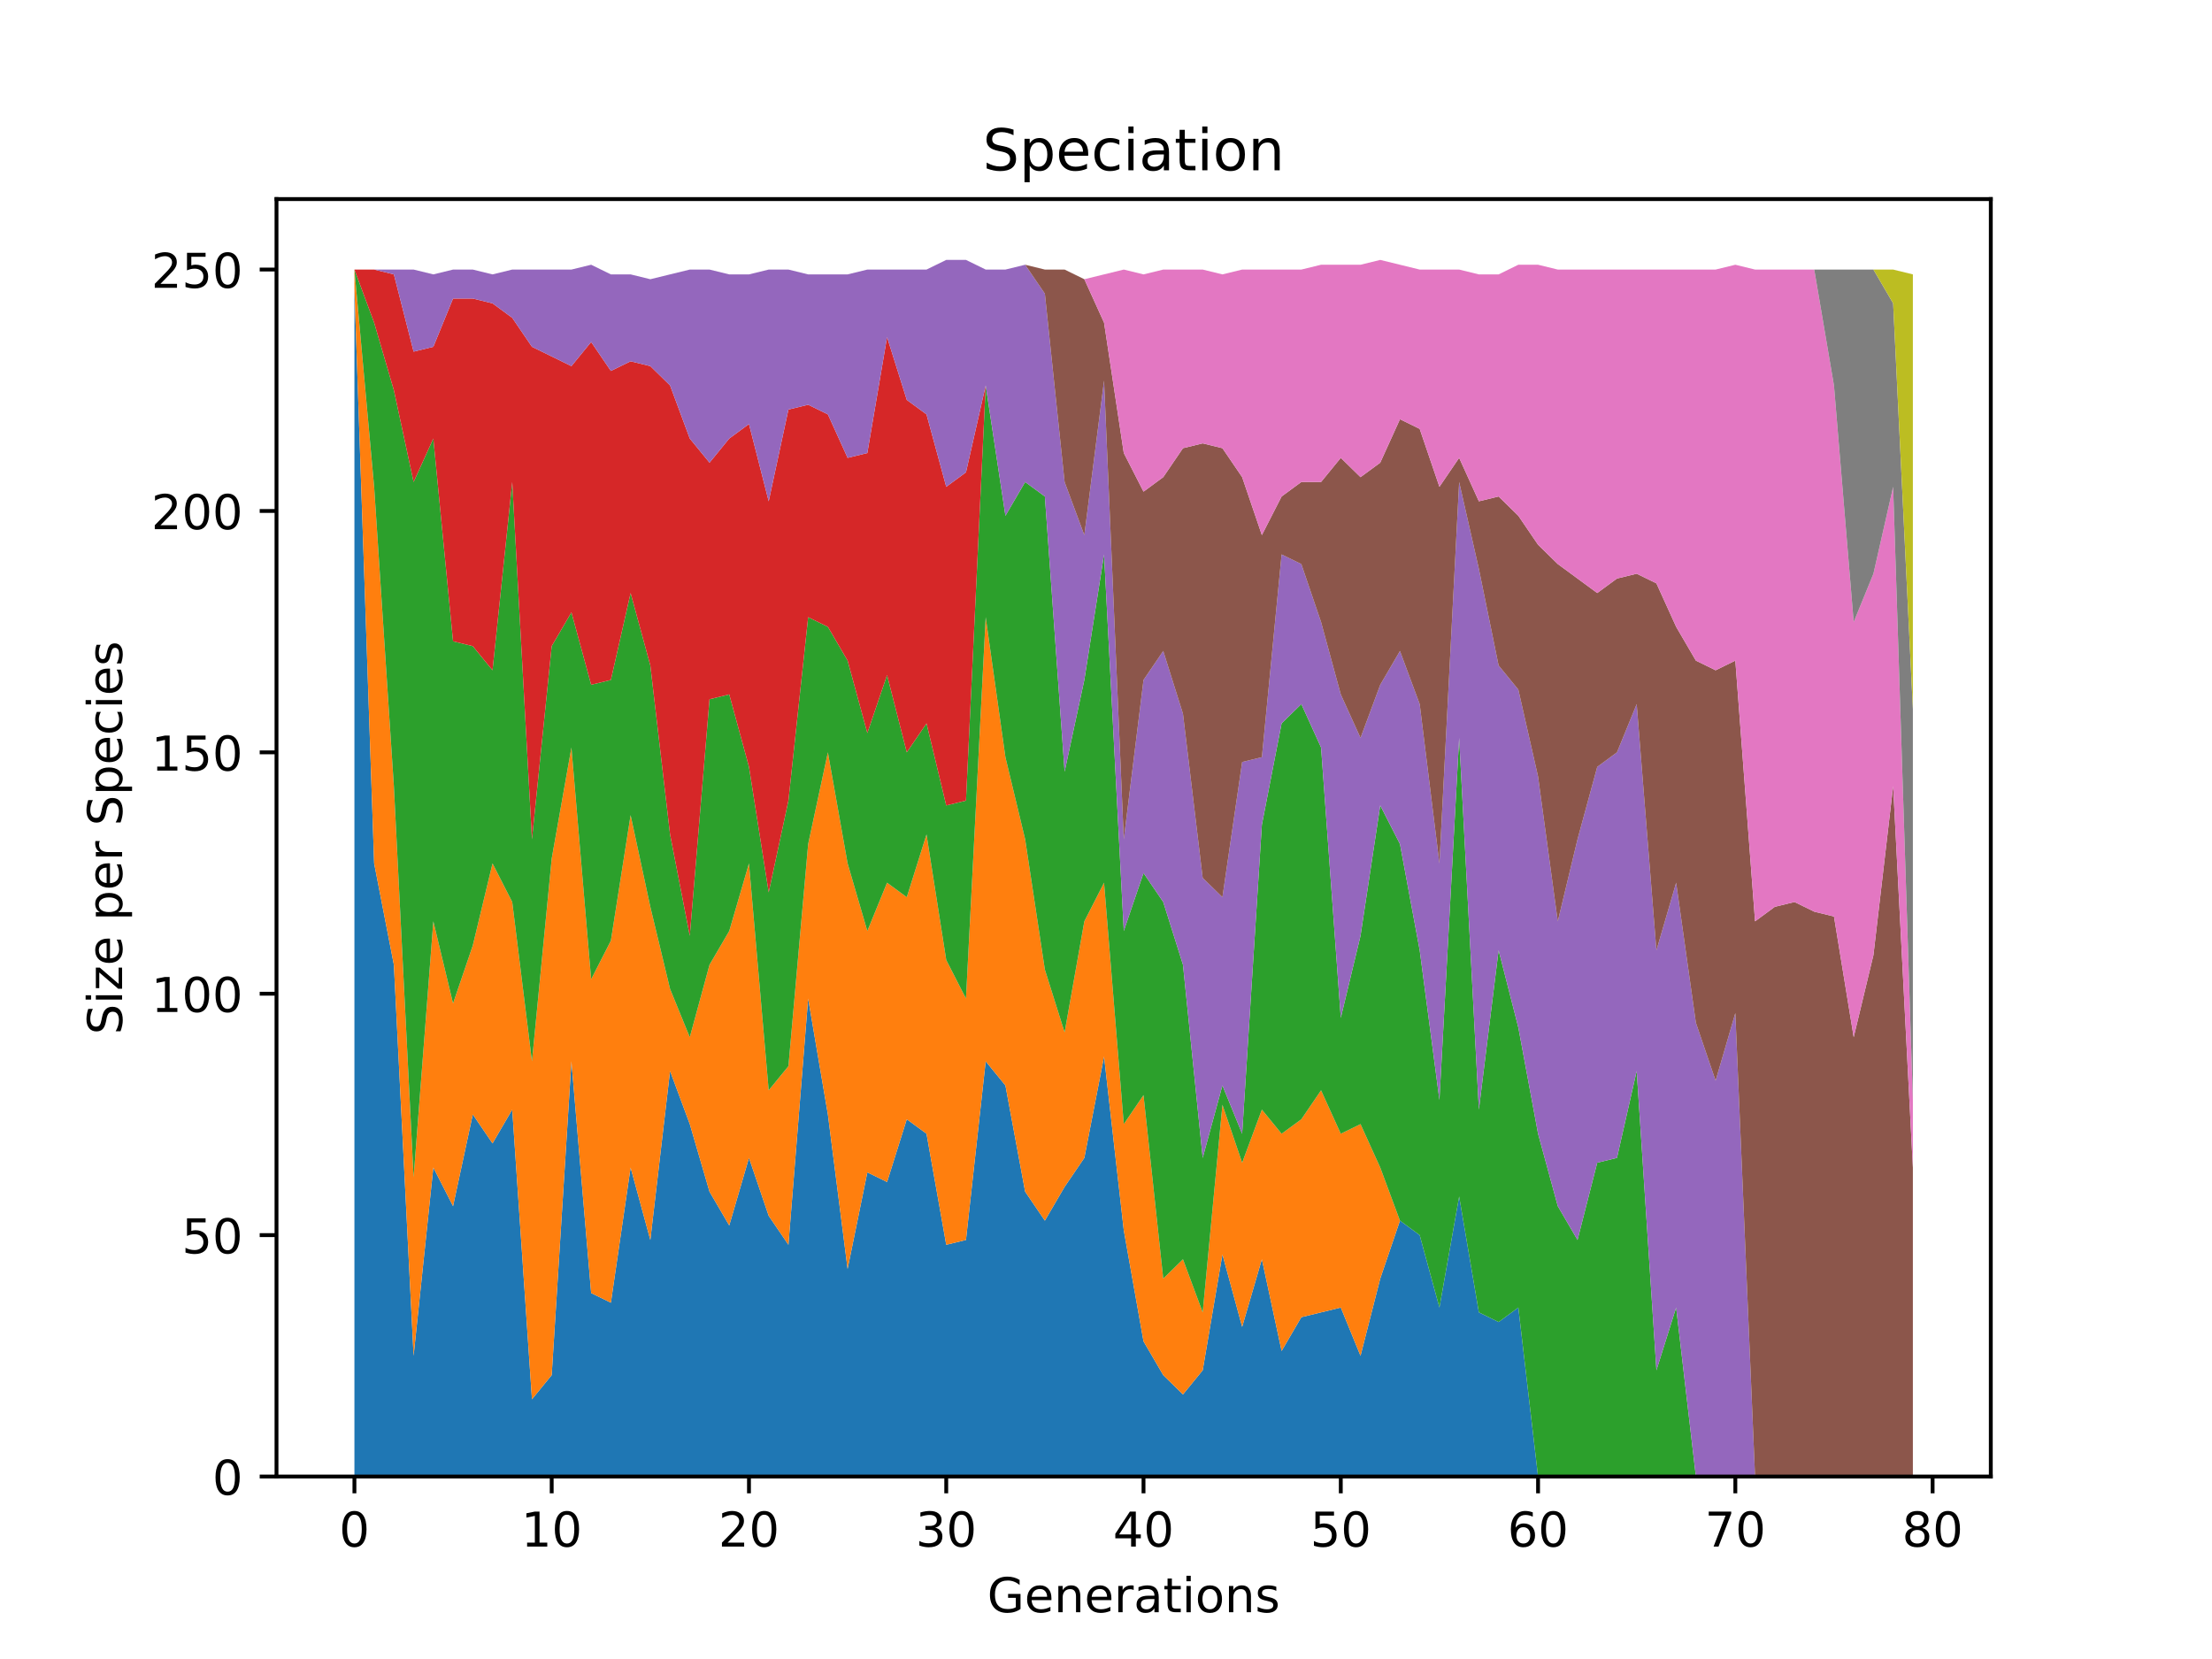 <?xml version="1.0" encoding="utf-8" standalone="no"?>
<!DOCTYPE svg PUBLIC "-//W3C//DTD SVG 1.1//EN"
  "http://www.w3.org/Graphics/SVG/1.1/DTD/svg11.dtd">
<!-- Created with matplotlib (https://matplotlib.org/) -->
<svg height="345.6pt" version="1.1" viewBox="0 0 460.8 345.6" width="460.8pt" xmlns="http://www.w3.org/2000/svg" xmlns:xlink="http://www.w3.org/1999/xlink">
 <defs>
  <style type="text/css">
*{stroke-linecap:butt;stroke-linejoin:round;}
  </style>
 </defs>
 <g id="figure_1">
  <g id="patch_1">
   <path d="M 0 345.6 
L 460.8 345.6 
L 460.8 0 
L 0 0 
z
" style="fill:#ffffff;"/>
  </g>
  <g id="axes_1">
   <g id="patch_2">
    <path d="M 57.6 307.584 
L 414.72 307.584 
L 414.72 41.472 
L 57.6 41.472 
z
" style="fill:#ffffff;"/>
   </g>
   <g id="PolyCollection_1">
    <path clip-path="url(#pa0c28dfd65)" d="M 73.833 60.178 
L 73.833 307.584 
L 77.942 307.584 
L 82.052 307.584 
L 86.161 307.584 
L 90.271 307.584 
L 94.38 307.584 
L 98.49 307.584 
L 102.6 307.584 
L 106.709 307.584 
L 110.819 307.584 
L 114.928 307.584 
L 119.038 307.584 
L 123.147 307.584 
L 127.257 307.584 
L 131.366 307.584 
L 135.476 307.584 
L 139.586 307.584 
L 143.695 307.584 
L 147.805 307.584 
L 151.914 307.584 
L 156.024 307.584 
L 160.133 307.584 
L 164.243 307.584 
L 168.352 307.584 
L 172.462 307.584 
L 176.572 307.584 
L 180.681 307.584 
L 184.791 307.584 
L 188.9 307.584 
L 193.01 307.584 
L 197.119 307.584 
L 201.229 307.584 
L 205.338 307.584 
L 209.448 307.584 
L 213.557 307.584 
L 217.667 307.584 
L 221.777 307.584 
L 225.886 307.584 
L 229.996 307.584 
L 234.105 307.584 
L 238.215 307.584 
L 242.324 307.584 
L 246.434 307.584 
L 250.543 307.584 
L 254.653 307.584 
L 258.763 307.584 
L 262.872 307.584 
L 266.982 307.584 
L 271.091 307.584 
L 275.201 307.584 
L 279.31 307.584 
L 283.42 307.584 
L 287.529 307.584 
L 291.639 307.584 
L 295.748 307.584 
L 299.858 307.584 
L 303.968 307.584 
L 308.077 307.584 
L 312.187 307.584 
L 316.296 307.584 
L 320.406 307.584 
L 324.515 307.584 
L 328.625 307.584 
L 332.734 307.584 
L 336.844 307.584 
L 340.954 307.584 
L 345.063 307.584 
L 349.173 307.584 
L 353.282 307.584 
L 357.392 307.584 
L 361.501 307.584 
L 365.611 307.584 
L 369.72 307.584 
L 373.83 307.584 
L 377.94 307.584 
L 382.049 307.584 
L 386.159 307.584 
L 390.268 307.584 
L 394.378 307.584 
L 398.487 307.584 
L 398.487 307.584 
L 398.487 307.584 
L 394.378 307.584 
L 390.268 307.584 
L 386.159 307.584 
L 382.049 307.584 
L 377.94 307.584 
L 373.83 307.584 
L 369.72 307.584 
L 365.611 307.584 
L 361.501 307.584 
L 357.392 307.584 
L 353.282 307.584 
L 349.173 307.584 
L 345.063 307.584 
L 340.954 307.584 
L 336.844 307.584 
L 332.734 307.584 
L 328.625 307.584 
L 324.515 307.584 
L 320.406 307.584 
L 316.296 272.384 
L 312.187 275.401 
L 308.077 273.39 
L 303.968 249.253 
L 299.858 272.384 
L 295.748 257.298 
L 291.639 254.281 
L 287.529 266.35 
L 283.42 282.441 
L 279.31 272.384 
L 275.201 273.39 
L 271.091 274.395 
L 266.982 281.435 
L 262.872 262.327 
L 258.763 276.407 
L 254.653 261.321 
L 250.543 285.458 
L 246.434 290.487 
L 242.324 286.464 
L 238.215 279.424 
L 234.105 256.293 
L 229.996 220.087 
L 225.886 241.207 
L 221.777 247.241 
L 217.667 254.281 
L 213.557 248.247 
L 209.448 226.121 
L 205.338 221.093 
L 201.229 258.304 
L 197.119 259.31 
L 193.01 236.178 
L 188.9 233.161 
L 184.791 246.235 
L 180.681 244.224 
L 176.572 264.338 
L 172.462 232.155 
L 168.352 208.018 
L 164.243 259.31 
L 160.133 253.275 
L 156.024 241.207 
L 151.914 255.287 
L 147.805 248.247 
L 143.695 234.167 
L 139.586 223.104 
L 135.476 258.304 
L 131.366 243.218 
L 127.257 271.378 
L 123.147 269.367 
L 119.038 221.093 
L 114.928 286.464 
L 110.819 291.493 
L 106.709 231.15 
L 102.6 238.19 
L 98.49 232.155 
L 94.38 251.264 
L 90.271 243.218 
L 86.161 282.441 
L 82.052 200.978 
L 77.942 179.858 
L 73.833 60.178 
z
" style="fill:#1f77b4;"/>
   </g>
   <g id="PolyCollection_2">
    <path clip-path="url(#pa0c28dfd65)" d="M 73.833 56.155 
L 73.833 60.178 
L 77.942 179.858 
L 82.052 200.978 
L 86.161 282.441 
L 90.271 243.218 
L 94.38 251.264 
L 98.49 232.155 
L 102.6 238.19 
L 106.709 231.15 
L 110.819 291.493 
L 114.928 286.464 
L 119.038 221.093 
L 123.147 269.367 
L 127.257 271.378 
L 131.366 243.218 
L 135.476 258.304 
L 139.586 223.104 
L 143.695 234.167 
L 147.805 248.247 
L 151.914 255.287 
L 156.024 241.207 
L 160.133 253.275 
L 164.243 259.31 
L 168.352 208.018 
L 172.462 232.155 
L 176.572 264.338 
L 180.681 244.224 
L 184.791 246.235 
L 188.9 233.161 
L 193.01 236.178 
L 197.119 259.31 
L 201.229 258.304 
L 205.338 221.093 
L 209.448 226.121 
L 213.557 248.247 
L 217.667 254.281 
L 221.777 247.241 
L 225.886 241.207 
L 229.996 220.087 
L 234.105 256.293 
L 238.215 279.424 
L 242.324 286.464 
L 246.434 290.487 
L 250.543 285.458 
L 254.653 261.321 
L 258.763 276.407 
L 262.872 262.327 
L 266.982 281.435 
L 271.091 274.395 
L 275.201 273.39 
L 279.31 272.384 
L 283.42 282.441 
L 287.529 266.35 
L 291.639 254.281 
L 295.748 257.298 
L 299.858 272.384 
L 303.968 249.253 
L 308.077 273.39 
L 312.187 275.401 
L 316.296 272.384 
L 320.406 307.584 
L 324.515 307.584 
L 328.625 307.584 
L 332.734 307.584 
L 336.844 307.584 
L 340.954 307.584 
L 345.063 307.584 
L 349.173 307.584 
L 353.282 307.584 
L 357.392 307.584 
L 361.501 307.584 
L 365.611 307.584 
L 369.72 307.584 
L 373.83 307.584 
L 377.94 307.584 
L 382.049 307.584 
L 386.159 307.584 
L 390.268 307.584 
L 394.378 307.584 
L 398.487 307.584 
L 398.487 307.584 
L 398.487 307.584 
L 394.378 307.584 
L 390.268 307.584 
L 386.159 307.584 
L 382.049 307.584 
L 377.94 307.584 
L 373.83 307.584 
L 369.72 307.584 
L 365.611 307.584 
L 361.501 307.584 
L 357.392 307.584 
L 353.282 307.584 
L 349.173 307.584 
L 345.063 307.584 
L 340.954 307.584 
L 336.844 307.584 
L 332.734 307.584 
L 328.625 307.584 
L 324.515 307.584 
L 320.406 307.584 
L 316.296 272.384 
L 312.187 275.401 
L 308.077 273.39 
L 303.968 249.253 
L 299.858 272.384 
L 295.748 257.298 
L 291.639 254.281 
L 287.529 243.218 
L 283.42 234.167 
L 279.31 236.178 
L 275.201 227.127 
L 271.091 233.161 
L 266.982 236.178 
L 262.872 231.15 
L 258.763 242.213 
L 254.653 230.144 
L 250.543 273.39 
L 246.434 262.327 
L 242.324 266.35 
L 238.215 228.133 
L 234.105 234.167 
L 229.996 183.881 
L 225.886 191.927 
L 221.777 215.058 
L 217.667 201.984 
L 213.557 174.83 
L 209.448 157.733 
L 205.338 128.567 
L 201.229 208.018 
L 197.119 199.973 
L 193.01 173.824 
L 188.9 186.898 
L 184.791 183.881 
L 180.681 193.938 
L 176.572 179.858 
L 172.462 156.727 
L 168.352 175.835 
L 164.243 222.098 
L 160.133 227.127 
L 156.024 179.858 
L 151.914 193.938 
L 147.805 200.978 
L 143.695 216.064 
L 139.586 206.007 
L 135.476 188.91 
L 131.366 169.801 
L 127.257 195.95 
L 123.147 203.995 
L 119.038 155.721 
L 114.928 178.853 
L 110.819 221.093 
L 106.709 187.904 
L 102.6 179.858 
L 98.49 196.955 
L 94.38 209.024 
L 90.271 191.927 
L 86.161 245.23 
L 82.052 163.767 
L 77.942 101.413 
L 73.833 56.155 
z
" style="fill:#ff7f0e;"/>
   </g>
   <g id="PolyCollection_3">
    <path clip-path="url(#pa0c28dfd65)" d="M 73.833 56.155 
L 73.833 56.155 
L 77.942 101.413 
L 82.052 163.767 
L 86.161 245.23 
L 90.271 191.927 
L 94.38 209.024 
L 98.49 196.955 
L 102.6 179.858 
L 106.709 187.904 
L 110.819 221.093 
L 114.928 178.853 
L 119.038 155.721 
L 123.147 203.995 
L 127.257 195.95 
L 131.366 169.801 
L 135.476 188.91 
L 139.586 206.007 
L 143.695 216.064 
L 147.805 200.978 
L 151.914 193.938 
L 156.024 179.858 
L 160.133 227.127 
L 164.243 222.098 
L 168.352 175.835 
L 172.462 156.727 
L 176.572 179.858 
L 180.681 193.938 
L 184.791 183.881 
L 188.9 186.898 
L 193.01 173.824 
L 197.119 199.973 
L 201.229 208.018 
L 205.338 128.567 
L 209.448 157.733 
L 213.557 174.83 
L 217.667 201.984 
L 221.777 215.058 
L 225.886 191.927 
L 229.996 183.881 
L 234.105 234.167 
L 238.215 228.133 
L 242.324 266.35 
L 246.434 262.327 
L 250.543 273.39 
L 254.653 230.144 
L 258.763 242.213 
L 262.872 231.15 
L 266.982 236.178 
L 271.091 233.161 
L 275.201 227.127 
L 279.31 236.178 
L 283.42 234.167 
L 287.529 243.218 
L 291.639 254.281 
L 295.748 257.298 
L 299.858 272.384 
L 303.968 249.253 
L 308.077 273.39 
L 312.187 275.401 
L 316.296 272.384 
L 320.406 307.584 
L 324.515 307.584 
L 328.625 307.584 
L 332.734 307.584 
L 336.844 307.584 
L 340.954 307.584 
L 345.063 307.584 
L 349.173 307.584 
L 353.282 307.584 
L 357.392 307.584 
L 361.501 307.584 
L 365.611 307.584 
L 369.72 307.584 
L 373.83 307.584 
L 377.94 307.584 
L 382.049 307.584 
L 386.159 307.584 
L 390.268 307.584 
L 394.378 307.584 
L 398.487 307.584 
L 398.487 307.584 
L 398.487 307.584 
L 394.378 307.584 
L 390.268 307.584 
L 386.159 307.584 
L 382.049 307.584 
L 377.94 307.584 
L 373.83 307.584 
L 369.72 307.584 
L 365.611 307.584 
L 361.501 307.584 
L 357.392 307.584 
L 353.282 307.584 
L 349.173 272.384 
L 345.063 285.458 
L 340.954 223.104 
L 336.844 241.207 
L 332.734 242.213 
L 328.625 258.304 
L 324.515 251.264 
L 320.406 236.178 
L 316.296 214.053 
L 312.187 197.961 
L 308.077 231.15 
L 303.968 153.71 
L 299.858 229.138 
L 295.748 197.961 
L 291.639 175.835 
L 287.529 167.79 
L 283.42 194.944 
L 279.31 212.041 
L 275.201 155.721 
L 271.091 146.67 
L 266.982 150.693 
L 262.872 171.813 
L 258.763 236.178 
L 254.653 226.121 
L 250.543 241.207 
L 246.434 200.978 
L 242.324 187.904 
L 238.215 181.87 
L 234.105 193.938 
L 229.996 115.493 
L 225.886 141.641 
L 221.777 160.75 
L 217.667 103.424 
L 213.557 100.407 
L 209.448 107.447 
L 205.338 80.293 
L 201.229 166.784 
L 197.119 167.79 
L 193.01 150.693 
L 188.9 156.727 
L 184.791 140.635 
L 180.681 152.704 
L 176.572 137.618 
L 172.462 130.578 
L 168.352 128.567 
L 164.243 166.784 
L 160.133 185.893 
L 156.024 159.744 
L 151.914 144.658 
L 147.805 145.664 
L 143.695 194.944 
L 139.586 173.824 
L 135.476 138.624 
L 131.366 123.538 
L 127.257 141.641 
L 123.147 142.647 
L 119.038 127.561 
L 114.928 134.601 
L 110.819 174.83 
L 106.709 100.407 
L 102.6 139.63 
L 98.49 134.601 
L 94.38 133.595 
L 90.271 91.355 
L 86.161 100.407 
L 82.052 81.298 
L 77.942 67.218 
L 73.833 56.155 
z
" style="fill:#2ca02c;"/>
   </g>
   <g id="PolyCollection_4">
    <path clip-path="url(#pa0c28dfd65)" d="M 73.833 56.155 
L 73.833 56.155 
L 77.942 67.218 
L 82.052 81.298 
L 86.161 100.407 
L 90.271 91.355 
L 94.38 133.595 
L 98.49 134.601 
L 102.6 139.63 
L 106.709 100.407 
L 110.819 174.83 
L 114.928 134.601 
L 119.038 127.561 
L 123.147 142.647 
L 127.257 141.641 
L 131.366 123.538 
L 135.476 138.624 
L 139.586 173.824 
L 143.695 194.944 
L 147.805 145.664 
L 151.914 144.658 
L 156.024 159.744 
L 160.133 185.893 
L 164.243 166.784 
L 168.352 128.567 
L 172.462 130.578 
L 176.572 137.618 
L 180.681 152.704 
L 184.791 140.635 
L 188.9 156.727 
L 193.01 150.693 
L 197.119 167.79 
L 201.229 166.784 
L 205.338 80.293 
L 209.448 107.447 
L 213.557 100.407 
L 217.667 103.424 
L 221.777 160.75 
L 225.886 141.641 
L 229.996 115.493 
L 234.105 193.938 
L 238.215 181.87 
L 242.324 187.904 
L 246.434 200.978 
L 250.543 241.207 
L 254.653 226.121 
L 258.763 236.178 
L 262.872 171.813 
L 266.982 150.693 
L 271.091 146.67 
L 275.201 155.721 
L 279.31 212.041 
L 283.42 194.944 
L 287.529 167.79 
L 291.639 175.835 
L 295.748 197.961 
L 299.858 229.138 
L 303.968 153.71 
L 308.077 231.15 
L 312.187 197.961 
L 316.296 214.053 
L 320.406 236.178 
L 324.515 251.264 
L 328.625 258.304 
L 332.734 242.213 
L 336.844 241.207 
L 340.954 223.104 
L 345.063 285.458 
L 349.173 272.384 
L 353.282 307.584 
L 357.392 307.584 
L 361.501 307.584 
L 365.611 307.584 
L 369.72 307.584 
L 373.83 307.584 
L 377.94 307.584 
L 382.049 307.584 
L 386.159 307.584 
L 390.268 307.584 
L 394.378 307.584 
L 398.487 307.584 
L 398.487 307.584 
L 398.487 307.584 
L 394.378 307.584 
L 390.268 307.584 
L 386.159 307.584 
L 382.049 307.584 
L 377.94 307.584 
L 373.83 307.584 
L 369.72 307.584 
L 365.611 307.584 
L 361.501 307.584 
L 357.392 307.584 
L 353.282 307.584 
L 349.173 272.384 
L 345.063 285.458 
L 340.954 223.104 
L 336.844 241.207 
L 332.734 242.213 
L 328.625 258.304 
L 324.515 251.264 
L 320.406 236.178 
L 316.296 214.053 
L 312.187 197.961 
L 308.077 231.15 
L 303.968 153.71 
L 299.858 229.138 
L 295.748 197.961 
L 291.639 175.835 
L 287.529 167.79 
L 283.42 194.944 
L 279.31 212.041 
L 275.201 155.721 
L 271.091 146.67 
L 266.982 150.693 
L 262.872 171.813 
L 258.763 236.178 
L 254.653 226.121 
L 250.543 241.207 
L 246.434 200.978 
L 242.324 187.904 
L 238.215 181.87 
L 234.105 193.938 
L 229.996 115.493 
L 225.886 141.641 
L 221.777 160.75 
L 217.667 103.424 
L 213.557 100.407 
L 209.448 107.447 
L 205.338 80.293 
L 201.229 98.395 
L 197.119 101.413 
L 193.01 86.327 
L 188.9 83.31 
L 184.791 70.235 
L 180.681 94.373 
L 176.572 95.378 
L 172.462 86.327 
L 168.352 84.315 
L 164.243 85.321 
L 160.133 104.43 
L 156.024 88.338 
L 151.914 91.355 
L 147.805 96.384 
L 143.695 91.355 
L 139.586 80.293 
L 135.476 76.27 
L 131.366 75.264 
L 127.257 77.275 
L 123.147 71.241 
L 119.038 76.27 
L 114.928 74.258 
L 110.819 72.247 
L 106.709 66.213 
L 102.6 63.195 
L 98.49 62.19 
L 94.38 62.19 
L 90.271 72.247 
L 86.161 73.253 
L 82.052 57.161 
L 77.942 56.155 
L 73.833 56.155 
z
" style="fill:#d62728;"/>
   </g>
   <g id="PolyCollection_5">
    <path clip-path="url(#pa0c28dfd65)" d="M 73.833 56.155 
L 73.833 56.155 
L 77.942 56.155 
L 82.052 57.161 
L 86.161 73.253 
L 90.271 72.247 
L 94.38 62.19 
L 98.49 62.19 
L 102.6 63.195 
L 106.709 66.213 
L 110.819 72.247 
L 114.928 74.258 
L 119.038 76.27 
L 123.147 71.241 
L 127.257 77.275 
L 131.366 75.264 
L 135.476 76.27 
L 139.586 80.293 
L 143.695 91.355 
L 147.805 96.384 
L 151.914 91.355 
L 156.024 88.338 
L 160.133 104.43 
L 164.243 85.321 
L 168.352 84.315 
L 172.462 86.327 
L 176.572 95.378 
L 180.681 94.373 
L 184.791 70.235 
L 188.9 83.31 
L 193.01 86.327 
L 197.119 101.413 
L 201.229 98.395 
L 205.338 80.293 
L 209.448 107.447 
L 213.557 100.407 
L 217.667 103.424 
L 221.777 160.75 
L 225.886 141.641 
L 229.996 115.493 
L 234.105 193.938 
L 238.215 181.87 
L 242.324 187.904 
L 246.434 200.978 
L 250.543 241.207 
L 254.653 226.121 
L 258.763 236.178 
L 262.872 171.813 
L 266.982 150.693 
L 271.091 146.67 
L 275.201 155.721 
L 279.31 212.041 
L 283.42 194.944 
L 287.529 167.79 
L 291.639 175.835 
L 295.748 197.961 
L 299.858 229.138 
L 303.968 153.71 
L 308.077 231.15 
L 312.187 197.961 
L 316.296 214.053 
L 320.406 236.178 
L 324.515 251.264 
L 328.625 258.304 
L 332.734 242.213 
L 336.844 241.207 
L 340.954 223.104 
L 345.063 285.458 
L 349.173 272.384 
L 353.282 307.584 
L 357.392 307.584 
L 361.501 307.584 
L 365.611 307.584 
L 369.72 307.584 
L 373.83 307.584 
L 377.94 307.584 
L 382.049 307.584 
L 386.159 307.584 
L 390.268 307.584 
L 394.378 307.584 
L 398.487 307.584 
L 398.487 307.584 
L 398.487 307.584 
L 394.378 307.584 
L 390.268 307.584 
L 386.159 307.584 
L 382.049 307.584 
L 377.94 307.584 
L 373.83 307.584 
L 369.72 307.584 
L 365.611 307.584 
L 361.501 211.035 
L 357.392 225.115 
L 353.282 213.047 
L 349.173 183.881 
L 345.063 197.961 
L 340.954 146.67 
L 336.844 156.727 
L 332.734 159.744 
L 328.625 174.83 
L 324.515 191.927 
L 320.406 161.755 
L 316.296 143.653 
L 312.187 138.624 
L 308.077 118.51 
L 303.968 100.407 
L 299.858 179.858 
L 295.748 146.67 
L 291.639 135.607 
L 287.529 142.647 
L 283.42 153.71 
L 279.31 144.658 
L 275.201 129.573 
L 271.091 117.504 
L 266.982 115.493 
L 262.872 157.733 
L 258.763 158.738 
L 254.653 186.898 
L 250.543 182.875 
L 246.434 148.681 
L 242.324 135.607 
L 238.215 141.641 
L 234.105 174.83 
L 229.996 79.287 
L 225.886 111.47 
L 221.777 100.407 
L 217.667 61.184 
L 213.557 55.15 
L 209.448 56.155 
L 205.338 56.155 
L 201.229 54.144 
L 197.119 54.144 
L 193.01 56.155 
L 188.9 56.155 
L 184.791 56.155 
L 180.681 56.155 
L 176.572 57.161 
L 172.462 57.161 
L 168.352 57.161 
L 164.243 56.155 
L 160.133 56.155 
L 156.024 57.161 
L 151.914 57.161 
L 147.805 56.155 
L 143.695 56.155 
L 139.586 57.161 
L 135.476 58.167 
L 131.366 57.161 
L 127.257 57.161 
L 123.147 55.15 
L 119.038 56.155 
L 114.928 56.155 
L 110.819 56.155 
L 106.709 56.155 
L 102.6 57.161 
L 98.49 56.155 
L 94.38 56.155 
L 90.271 57.161 
L 86.161 56.155 
L 82.052 56.155 
L 77.942 56.155 
L 73.833 56.155 
z
" style="fill:#9467bd;"/>
   </g>
   <g id="PolyCollection_6">
    <path clip-path="url(#pa0c28dfd65)" d="M 73.833 56.155 
L 73.833 56.155 
L 77.942 56.155 
L 82.052 56.155 
L 86.161 56.155 
L 90.271 57.161 
L 94.38 56.155 
L 98.49 56.155 
L 102.6 57.161 
L 106.709 56.155 
L 110.819 56.155 
L 114.928 56.155 
L 119.038 56.155 
L 123.147 55.15 
L 127.257 57.161 
L 131.366 57.161 
L 135.476 58.167 
L 139.586 57.161 
L 143.695 56.155 
L 147.805 56.155 
L 151.914 57.161 
L 156.024 57.161 
L 160.133 56.155 
L 164.243 56.155 
L 168.352 57.161 
L 172.462 57.161 
L 176.572 57.161 
L 180.681 56.155 
L 184.791 56.155 
L 188.9 56.155 
L 193.01 56.155 
L 197.119 54.144 
L 201.229 54.144 
L 205.338 56.155 
L 209.448 56.155 
L 213.557 55.15 
L 217.667 61.184 
L 221.777 100.407 
L 225.886 111.47 
L 229.996 79.287 
L 234.105 174.83 
L 238.215 141.641 
L 242.324 135.607 
L 246.434 148.681 
L 250.543 182.875 
L 254.653 186.898 
L 258.763 158.738 
L 262.872 157.733 
L 266.982 115.493 
L 271.091 117.504 
L 275.201 129.573 
L 279.31 144.658 
L 283.42 153.71 
L 287.529 142.647 
L 291.639 135.607 
L 295.748 146.67 
L 299.858 179.858 
L 303.968 100.407 
L 308.077 118.51 
L 312.187 138.624 
L 316.296 143.653 
L 320.406 161.755 
L 324.515 191.927 
L 328.625 174.83 
L 332.734 159.744 
L 336.844 156.727 
L 340.954 146.67 
L 345.063 197.961 
L 349.173 183.881 
L 353.282 213.047 
L 357.392 225.115 
L 361.501 211.035 
L 365.611 307.584 
L 369.72 307.584 
L 373.83 307.584 
L 377.94 307.584 
L 382.049 307.584 
L 386.159 307.584 
L 390.268 307.584 
L 394.378 307.584 
L 398.487 307.584 
L 398.487 243.218 
L 398.487 243.218 
L 394.378 163.767 
L 390.268 198.967 
L 386.159 216.064 
L 382.049 190.921 
L 377.94 189.915 
L 373.83 187.904 
L 369.72 188.91 
L 365.611 191.927 
L 361.501 137.618 
L 357.392 139.63 
L 353.282 137.618 
L 349.173 130.578 
L 345.063 121.527 
L 340.954 119.515 
L 336.844 120.521 
L 332.734 123.538 
L 328.625 120.521 
L 324.515 117.504 
L 320.406 113.481 
L 316.296 107.447 
L 312.187 103.424 
L 308.077 104.43 
L 303.968 95.378 
L 299.858 101.413 
L 295.748 89.344 
L 291.639 87.333 
L 287.529 96.384 
L 283.42 99.401 
L 279.31 95.378 
L 275.201 100.407 
L 271.091 100.407 
L 266.982 103.424 
L 262.872 111.47 
L 258.763 99.401 
L 254.653 93.367 
L 250.543 92.361 
L 246.434 93.367 
L 242.324 99.401 
L 238.215 102.418 
L 234.105 94.373 
L 229.996 67.218 
L 225.886 58.167 
L 221.777 56.155 
L 217.667 56.155 
L 213.557 55.15 
L 209.448 56.155 
L 205.338 56.155 
L 201.229 54.144 
L 197.119 54.144 
L 193.01 56.155 
L 188.9 56.155 
L 184.791 56.155 
L 180.681 56.155 
L 176.572 57.161 
L 172.462 57.161 
L 168.352 57.161 
L 164.243 56.155 
L 160.133 56.155 
L 156.024 57.161 
L 151.914 57.161 
L 147.805 56.155 
L 143.695 56.155 
L 139.586 57.161 
L 135.476 58.167 
L 131.366 57.161 
L 127.257 57.161 
L 123.147 55.15 
L 119.038 56.155 
L 114.928 56.155 
L 110.819 56.155 
L 106.709 56.155 
L 102.6 57.161 
L 98.49 56.155 
L 94.38 56.155 
L 90.271 57.161 
L 86.161 56.155 
L 82.052 56.155 
L 77.942 56.155 
L 73.833 56.155 
z
" style="fill:#8c564b;"/>
   </g>
   <g id="PolyCollection_7">
    <path clip-path="url(#pa0c28dfd65)" d="M 73.833 56.155 
L 73.833 56.155 
L 77.942 56.155 
L 82.052 56.155 
L 86.161 56.155 
L 90.271 57.161 
L 94.38 56.155 
L 98.49 56.155 
L 102.6 57.161 
L 106.709 56.155 
L 110.819 56.155 
L 114.928 56.155 
L 119.038 56.155 
L 123.147 55.15 
L 127.257 57.161 
L 131.366 57.161 
L 135.476 58.167 
L 139.586 57.161 
L 143.695 56.155 
L 147.805 56.155 
L 151.914 57.161 
L 156.024 57.161 
L 160.133 56.155 
L 164.243 56.155 
L 168.352 57.161 
L 172.462 57.161 
L 176.572 57.161 
L 180.681 56.155 
L 184.791 56.155 
L 188.9 56.155 
L 193.01 56.155 
L 197.119 54.144 
L 201.229 54.144 
L 205.338 56.155 
L 209.448 56.155 
L 213.557 55.15 
L 217.667 56.155 
L 221.777 56.155 
L 225.886 58.167 
L 229.996 67.218 
L 234.105 94.373 
L 238.215 102.418 
L 242.324 99.401 
L 246.434 93.367 
L 250.543 92.361 
L 254.653 93.367 
L 258.763 99.401 
L 262.872 111.47 
L 266.982 103.424 
L 271.091 100.407 
L 275.201 100.407 
L 279.31 95.378 
L 283.42 99.401 
L 287.529 96.384 
L 291.639 87.333 
L 295.748 89.344 
L 299.858 101.413 
L 303.968 95.378 
L 308.077 104.43 
L 312.187 103.424 
L 316.296 107.447 
L 320.406 113.481 
L 324.515 117.504 
L 328.625 120.521 
L 332.734 123.538 
L 336.844 120.521 
L 340.954 119.515 
L 345.063 121.527 
L 349.173 130.578 
L 353.282 137.618 
L 357.392 139.63 
L 361.501 137.618 
L 365.611 191.927 
L 369.72 188.91 
L 373.83 187.904 
L 377.94 189.915 
L 382.049 190.921 
L 386.159 216.064 
L 390.268 198.967 
L 394.378 163.767 
L 398.487 243.218 
L 398.487 229.138 
L 398.487 229.138 
L 394.378 101.413 
L 390.268 119.515 
L 386.159 129.573 
L 382.049 80.293 
L 377.94 56.155 
L 373.83 56.155 
L 369.72 56.155 
L 365.611 56.155 
L 361.501 55.15 
L 357.392 56.155 
L 353.282 56.155 
L 349.173 56.155 
L 345.063 56.155 
L 340.954 56.155 
L 336.844 56.155 
L 332.734 56.155 
L 328.625 56.155 
L 324.515 56.155 
L 320.406 55.15 
L 316.296 55.15 
L 312.187 57.161 
L 308.077 57.161 
L 303.968 56.155 
L 299.858 56.155 
L 295.748 56.155 
L 291.639 55.15 
L 287.529 54.144 
L 283.42 55.15 
L 279.31 55.15 
L 275.201 55.15 
L 271.091 56.155 
L 266.982 56.155 
L 262.872 56.155 
L 258.763 56.155 
L 254.653 57.161 
L 250.543 56.155 
L 246.434 56.155 
L 242.324 56.155 
L 238.215 57.161 
L 234.105 56.155 
L 229.996 57.161 
L 225.886 58.167 
L 221.777 56.155 
L 217.667 56.155 
L 213.557 55.15 
L 209.448 56.155 
L 205.338 56.155 
L 201.229 54.144 
L 197.119 54.144 
L 193.01 56.155 
L 188.9 56.155 
L 184.791 56.155 
L 180.681 56.155 
L 176.572 57.161 
L 172.462 57.161 
L 168.352 57.161 
L 164.243 56.155 
L 160.133 56.155 
L 156.024 57.161 
L 151.914 57.161 
L 147.805 56.155 
L 143.695 56.155 
L 139.586 57.161 
L 135.476 58.167 
L 131.366 57.161 
L 127.257 57.161 
L 123.147 55.15 
L 119.038 56.155 
L 114.928 56.155 
L 110.819 56.155 
L 106.709 56.155 
L 102.6 57.161 
L 98.49 56.155 
L 94.38 56.155 
L 90.271 57.161 
L 86.161 56.155 
L 82.052 56.155 
L 77.942 56.155 
L 73.833 56.155 
z
" style="fill:#e377c2;"/>
   </g>
   <g id="PolyCollection_8">
    <path clip-path="url(#pa0c28dfd65)" d="M 73.833 56.155 
L 73.833 56.155 
L 77.942 56.155 
L 82.052 56.155 
L 86.161 56.155 
L 90.271 57.161 
L 94.38 56.155 
L 98.49 56.155 
L 102.6 57.161 
L 106.709 56.155 
L 110.819 56.155 
L 114.928 56.155 
L 119.038 56.155 
L 123.147 55.15 
L 127.257 57.161 
L 131.366 57.161 
L 135.476 58.167 
L 139.586 57.161 
L 143.695 56.155 
L 147.805 56.155 
L 151.914 57.161 
L 156.024 57.161 
L 160.133 56.155 
L 164.243 56.155 
L 168.352 57.161 
L 172.462 57.161 
L 176.572 57.161 
L 180.681 56.155 
L 184.791 56.155 
L 188.9 56.155 
L 193.01 56.155 
L 197.119 54.144 
L 201.229 54.144 
L 205.338 56.155 
L 209.448 56.155 
L 213.557 55.15 
L 217.667 56.155 
L 221.777 56.155 
L 225.886 58.167 
L 229.996 57.161 
L 234.105 56.155 
L 238.215 57.161 
L 242.324 56.155 
L 246.434 56.155 
L 250.543 56.155 
L 254.653 57.161 
L 258.763 56.155 
L 262.872 56.155 
L 266.982 56.155 
L 271.091 56.155 
L 275.201 55.15 
L 279.31 55.15 
L 283.42 55.15 
L 287.529 54.144 
L 291.639 55.15 
L 295.748 56.155 
L 299.858 56.155 
L 303.968 56.155 
L 308.077 57.161 
L 312.187 57.161 
L 316.296 55.15 
L 320.406 55.15 
L 324.515 56.155 
L 328.625 56.155 
L 332.734 56.155 
L 336.844 56.155 
L 340.954 56.155 
L 345.063 56.155 
L 349.173 56.155 
L 353.282 56.155 
L 357.392 56.155 
L 361.501 55.15 
L 365.611 56.155 
L 369.72 56.155 
L 373.83 56.155 
L 377.94 56.155 
L 382.049 80.293 
L 386.159 129.573 
L 390.268 119.515 
L 394.378 101.413 
L 398.487 229.138 
L 398.487 147.675 
L 398.487 147.675 
L 394.378 63.195 
L 390.268 56.155 
L 386.159 56.155 
L 382.049 56.155 
L 377.94 56.155 
L 373.83 56.155 
L 369.72 56.155 
L 365.611 56.155 
L 361.501 55.15 
L 357.392 56.155 
L 353.282 56.155 
L 349.173 56.155 
L 345.063 56.155 
L 340.954 56.155 
L 336.844 56.155 
L 332.734 56.155 
L 328.625 56.155 
L 324.515 56.155 
L 320.406 55.15 
L 316.296 55.15 
L 312.187 57.161 
L 308.077 57.161 
L 303.968 56.155 
L 299.858 56.155 
L 295.748 56.155 
L 291.639 55.15 
L 287.529 54.144 
L 283.42 55.15 
L 279.31 55.15 
L 275.201 55.15 
L 271.091 56.155 
L 266.982 56.155 
L 262.872 56.155 
L 258.763 56.155 
L 254.653 57.161 
L 250.543 56.155 
L 246.434 56.155 
L 242.324 56.155 
L 238.215 57.161 
L 234.105 56.155 
L 229.996 57.161 
L 225.886 58.167 
L 221.777 56.155 
L 217.667 56.155 
L 213.557 55.15 
L 209.448 56.155 
L 205.338 56.155 
L 201.229 54.144 
L 197.119 54.144 
L 193.01 56.155 
L 188.9 56.155 
L 184.791 56.155 
L 180.681 56.155 
L 176.572 57.161 
L 172.462 57.161 
L 168.352 57.161 
L 164.243 56.155 
L 160.133 56.155 
L 156.024 57.161 
L 151.914 57.161 
L 147.805 56.155 
L 143.695 56.155 
L 139.586 57.161 
L 135.476 58.167 
L 131.366 57.161 
L 127.257 57.161 
L 123.147 55.15 
L 119.038 56.155 
L 114.928 56.155 
L 110.819 56.155 
L 106.709 56.155 
L 102.6 57.161 
L 98.49 56.155 
L 94.38 56.155 
L 90.271 57.161 
L 86.161 56.155 
L 82.052 56.155 
L 77.942 56.155 
L 73.833 56.155 
z
" style="fill:#7f7f7f;"/>
   </g>
   <g id="PolyCollection_9">
    <path clip-path="url(#pa0c28dfd65)" d="M 73.833 56.155 
L 73.833 56.155 
L 77.942 56.155 
L 82.052 56.155 
L 86.161 56.155 
L 90.271 57.161 
L 94.38 56.155 
L 98.49 56.155 
L 102.6 57.161 
L 106.709 56.155 
L 110.819 56.155 
L 114.928 56.155 
L 119.038 56.155 
L 123.147 55.15 
L 127.257 57.161 
L 131.366 57.161 
L 135.476 58.167 
L 139.586 57.161 
L 143.695 56.155 
L 147.805 56.155 
L 151.914 57.161 
L 156.024 57.161 
L 160.133 56.155 
L 164.243 56.155 
L 168.352 57.161 
L 172.462 57.161 
L 176.572 57.161 
L 180.681 56.155 
L 184.791 56.155 
L 188.9 56.155 
L 193.01 56.155 
L 197.119 54.144 
L 201.229 54.144 
L 205.338 56.155 
L 209.448 56.155 
L 213.557 55.15 
L 217.667 56.155 
L 221.777 56.155 
L 225.886 58.167 
L 229.996 57.161 
L 234.105 56.155 
L 238.215 57.161 
L 242.324 56.155 
L 246.434 56.155 
L 250.543 56.155 
L 254.653 57.161 
L 258.763 56.155 
L 262.872 56.155 
L 266.982 56.155 
L 271.091 56.155 
L 275.201 55.15 
L 279.31 55.15 
L 283.42 55.15 
L 287.529 54.144 
L 291.639 55.15 
L 295.748 56.155 
L 299.858 56.155 
L 303.968 56.155 
L 308.077 57.161 
L 312.187 57.161 
L 316.296 55.15 
L 320.406 55.15 
L 324.515 56.155 
L 328.625 56.155 
L 332.734 56.155 
L 336.844 56.155 
L 340.954 56.155 
L 345.063 56.155 
L 349.173 56.155 
L 353.282 56.155 
L 357.392 56.155 
L 361.501 55.15 
L 365.611 56.155 
L 369.72 56.155 
L 373.83 56.155 
L 377.94 56.155 
L 382.049 56.155 
L 386.159 56.155 
L 390.268 56.155 
L 394.378 63.195 
L 398.487 147.675 
L 398.487 57.161 
L 398.487 57.161 
L 394.378 56.155 
L 390.268 56.155 
L 386.159 56.155 
L 382.049 56.155 
L 377.94 56.155 
L 373.83 56.155 
L 369.72 56.155 
L 365.611 56.155 
L 361.501 55.15 
L 357.392 56.155 
L 353.282 56.155 
L 349.173 56.155 
L 345.063 56.155 
L 340.954 56.155 
L 336.844 56.155 
L 332.734 56.155 
L 328.625 56.155 
L 324.515 56.155 
L 320.406 55.15 
L 316.296 55.15 
L 312.187 57.161 
L 308.077 57.161 
L 303.968 56.155 
L 299.858 56.155 
L 295.748 56.155 
L 291.639 55.15 
L 287.529 54.144 
L 283.42 55.15 
L 279.31 55.15 
L 275.201 55.15 
L 271.091 56.155 
L 266.982 56.155 
L 262.872 56.155 
L 258.763 56.155 
L 254.653 57.161 
L 250.543 56.155 
L 246.434 56.155 
L 242.324 56.155 
L 238.215 57.161 
L 234.105 56.155 
L 229.996 57.161 
L 225.886 58.167 
L 221.777 56.155 
L 217.667 56.155 
L 213.557 55.15 
L 209.448 56.155 
L 205.338 56.155 
L 201.229 54.144 
L 197.119 54.144 
L 193.01 56.155 
L 188.9 56.155 
L 184.791 56.155 
L 180.681 56.155 
L 176.572 57.161 
L 172.462 57.161 
L 168.352 57.161 
L 164.243 56.155 
L 160.133 56.155 
L 156.024 57.161 
L 151.914 57.161 
L 147.805 56.155 
L 143.695 56.155 
L 139.586 57.161 
L 135.476 58.167 
L 131.366 57.161 
L 127.257 57.161 
L 123.147 55.15 
L 119.038 56.155 
L 114.928 56.155 
L 110.819 56.155 
L 106.709 56.155 
L 102.6 57.161 
L 98.49 56.155 
L 94.38 56.155 
L 90.271 57.161 
L 86.161 56.155 
L 82.052 56.155 
L 77.942 56.155 
L 73.833 56.155 
z
" style="fill:#bcbd22;"/>
   </g>
   <g id="matplotlib.axis_1">
    <g id="xtick_1">
     <g id="line2d_1">
      <defs>
       <path d="M 0 0 
L 0 3.5 
" id="mbc0d1c260f" style="stroke:#000000;stroke-width:0.8;"/>
      </defs>
      <g>
       <use style="stroke:#000000;stroke-width:0.8;" x="73.833" xlink:href="#mbc0d1c260f" y="307.584"/>
      </g>
     </g>
     <g id="text_1">
      <!-- 0 -->
      <defs>
       <path d="M 31.781 66.406 
Q 24.172 66.406 20.328 58.906 
Q 16.5 51.422 16.5 36.375 
Q 16.5 21.391 20.328 13.891 
Q 24.172 6.391 31.781 6.391 
Q 39.453 6.391 43.281 13.891 
Q 47.125 21.391 47.125 36.375 
Q 47.125 51.422 43.281 58.906 
Q 39.453 66.406 31.781 66.406 
z
M 31.781 74.219 
Q 44.047 74.219 50.516 64.516 
Q 56.984 54.828 56.984 36.375 
Q 56.984 17.969 50.516 8.266 
Q 44.047 -1.422 31.781 -1.422 
Q 19.531 -1.422 13.062 8.266 
Q 6.594 17.969 6.594 36.375 
Q 6.594 54.828 13.062 64.516 
Q 19.531 74.219 31.781 74.219 
z
" id="DejaVuSans-48"/>
      </defs>
      <g transform="translate(70.651 322.182)scale(0.1 -0.1)">
       <use xlink:href="#DejaVuSans-48"/>
      </g>
     </g>
    </g>
    <g id="xtick_2">
     <g id="line2d_2">
      <g>
       <use style="stroke:#000000;stroke-width:0.8;" x="114.928" xlink:href="#mbc0d1c260f" y="307.584"/>
      </g>
     </g>
     <g id="text_2">
      <!-- 10 -->
      <defs>
       <path d="M 12.406 8.297 
L 28.516 8.297 
L 28.516 63.922 
L 10.984 60.406 
L 10.984 69.391 
L 28.422 72.906 
L 38.281 72.906 
L 38.281 8.297 
L 54.391 8.297 
L 54.391 0 
L 12.406 0 
z
" id="DejaVuSans-49"/>
      </defs>
      <g transform="translate(108.566 322.182)scale(0.1 -0.1)">
       <use xlink:href="#DejaVuSans-49"/>
       <use x="63.623" xlink:href="#DejaVuSans-48"/>
      </g>
     </g>
    </g>
    <g id="xtick_3">
     <g id="line2d_3">
      <g>
       <use style="stroke:#000000;stroke-width:0.8;" x="156.024" xlink:href="#mbc0d1c260f" y="307.584"/>
      </g>
     </g>
     <g id="text_3">
      <!-- 20 -->
      <defs>
       <path d="M 19.188 8.297 
L 53.609 8.297 
L 53.609 0 
L 7.328 0 
L 7.328 8.297 
Q 12.938 14.109 22.625 23.891 
Q 32.328 33.688 34.812 36.531 
Q 39.547 41.844 41.422 45.531 
Q 43.312 49.219 43.312 52.781 
Q 43.312 58.594 39.234 62.25 
Q 35.156 65.922 28.609 65.922 
Q 23.969 65.922 18.812 64.312 
Q 13.672 62.703 7.812 59.422 
L 7.812 69.391 
Q 13.766 71.781 18.938 73 
Q 24.125 74.219 28.422 74.219 
Q 39.75 74.219 46.484 68.547 
Q 53.219 62.891 53.219 53.422 
Q 53.219 48.922 51.531 44.891 
Q 49.859 40.875 45.406 35.406 
Q 44.188 33.984 37.641 27.219 
Q 31.109 20.453 19.188 8.297 
z
" id="DejaVuSans-50"/>
      </defs>
      <g transform="translate(149.661 322.182)scale(0.1 -0.1)">
       <use xlink:href="#DejaVuSans-50"/>
       <use x="63.623" xlink:href="#DejaVuSans-48"/>
      </g>
     </g>
    </g>
    <g id="xtick_4">
     <g id="line2d_4">
      <g>
       <use style="stroke:#000000;stroke-width:0.8;" x="197.119" xlink:href="#mbc0d1c260f" y="307.584"/>
      </g>
     </g>
     <g id="text_4">
      <!-- 30 -->
      <defs>
       <path d="M 40.578 39.312 
Q 47.656 37.797 51.625 33 
Q 55.609 28.219 55.609 21.188 
Q 55.609 10.406 48.188 4.484 
Q 40.766 -1.422 27.094 -1.422 
Q 22.516 -1.422 17.656 -0.516 
Q 12.797 0.391 7.625 2.203 
L 7.625 11.719 
Q 11.719 9.328 16.594 8.109 
Q 21.484 6.891 26.812 6.891 
Q 36.078 6.891 40.938 10.547 
Q 45.797 14.203 45.797 21.188 
Q 45.797 27.641 41.281 31.266 
Q 36.766 34.906 28.719 34.906 
L 20.219 34.906 
L 20.219 43.016 
L 29.109 43.016 
Q 36.375 43.016 40.234 45.922 
Q 44.094 48.828 44.094 54.297 
Q 44.094 59.906 40.109 62.906 
Q 36.141 65.922 28.719 65.922 
Q 24.656 65.922 20.016 65.031 
Q 15.375 64.156 9.812 62.312 
L 9.812 71.094 
Q 15.438 72.656 20.344 73.438 
Q 25.25 74.219 29.594 74.219 
Q 40.828 74.219 47.359 69.109 
Q 53.906 64.016 53.906 55.328 
Q 53.906 49.266 50.438 45.094 
Q 46.969 40.922 40.578 39.312 
z
" id="DejaVuSans-51"/>
      </defs>
      <g transform="translate(190.757 322.182)scale(0.1 -0.1)">
       <use xlink:href="#DejaVuSans-51"/>
       <use x="63.623" xlink:href="#DejaVuSans-48"/>
      </g>
     </g>
    </g>
    <g id="xtick_5">
     <g id="line2d_5">
      <g>
       <use style="stroke:#000000;stroke-width:0.8;" x="238.215" xlink:href="#mbc0d1c260f" y="307.584"/>
      </g>
     </g>
     <g id="text_5">
      <!-- 40 -->
      <defs>
       <path d="M 37.797 64.312 
L 12.891 25.391 
L 37.797 25.391 
z
M 35.203 72.906 
L 47.609 72.906 
L 47.609 25.391 
L 58.016 25.391 
L 58.016 17.188 
L 47.609 17.188 
L 47.609 0 
L 37.797 0 
L 37.797 17.188 
L 4.891 17.188 
L 4.891 26.703 
z
" id="DejaVuSans-52"/>
      </defs>
      <g transform="translate(231.852 322.182)scale(0.1 -0.1)">
       <use xlink:href="#DejaVuSans-52"/>
       <use x="63.623" xlink:href="#DejaVuSans-48"/>
      </g>
     </g>
    </g>
    <g id="xtick_6">
     <g id="line2d_6">
      <g>
       <use style="stroke:#000000;stroke-width:0.8;" x="279.31" xlink:href="#mbc0d1c260f" y="307.584"/>
      </g>
     </g>
     <g id="text_6">
      <!-- 50 -->
      <defs>
       <path d="M 10.797 72.906 
L 49.516 72.906 
L 49.516 64.594 
L 19.828 64.594 
L 19.828 46.734 
Q 21.969 47.469 24.109 47.828 
Q 26.266 48.188 28.422 48.188 
Q 40.625 48.188 47.75 41.5 
Q 54.891 34.812 54.891 23.391 
Q 54.891 11.625 47.562 5.094 
Q 40.234 -1.422 26.906 -1.422 
Q 22.312 -1.422 17.547 -0.641 
Q 12.797 0.141 7.719 1.703 
L 7.719 11.625 
Q 12.109 9.234 16.797 8.062 
Q 21.484 6.891 26.703 6.891 
Q 35.156 6.891 40.078 11.328 
Q 45.016 15.766 45.016 23.391 
Q 45.016 31 40.078 35.438 
Q 35.156 39.891 26.703 39.891 
Q 22.75 39.891 18.812 39.016 
Q 14.891 38.141 10.797 36.281 
z
" id="DejaVuSans-53"/>
      </defs>
      <g transform="translate(272.948 322.182)scale(0.1 -0.1)">
       <use xlink:href="#DejaVuSans-53"/>
       <use x="63.623" xlink:href="#DejaVuSans-48"/>
      </g>
     </g>
    </g>
    <g id="xtick_7">
     <g id="line2d_7">
      <g>
       <use style="stroke:#000000;stroke-width:0.8;" x="320.406" xlink:href="#mbc0d1c260f" y="307.584"/>
      </g>
     </g>
     <g id="text_7">
      <!-- 60 -->
      <defs>
       <path d="M 33.016 40.375 
Q 26.375 40.375 22.484 35.828 
Q 18.609 31.297 18.609 23.391 
Q 18.609 15.531 22.484 10.953 
Q 26.375 6.391 33.016 6.391 
Q 39.656 6.391 43.531 10.953 
Q 47.406 15.531 47.406 23.391 
Q 47.406 31.297 43.531 35.828 
Q 39.656 40.375 33.016 40.375 
z
M 52.594 71.297 
L 52.594 62.312 
Q 48.875 64.062 45.094 64.984 
Q 41.312 65.922 37.594 65.922 
Q 27.828 65.922 22.672 59.328 
Q 17.531 52.734 16.797 39.406 
Q 19.672 43.656 24.016 45.922 
Q 28.375 48.188 33.594 48.188 
Q 44.578 48.188 50.953 41.516 
Q 57.328 34.859 57.328 23.391 
Q 57.328 12.156 50.688 5.359 
Q 44.047 -1.422 33.016 -1.422 
Q 20.359 -1.422 13.672 8.266 
Q 6.984 17.969 6.984 36.375 
Q 6.984 53.656 15.188 63.938 
Q 23.391 74.219 37.203 74.219 
Q 40.922 74.219 44.703 73.484 
Q 48.484 72.75 52.594 71.297 
z
" id="DejaVuSans-54"/>
      </defs>
      <g transform="translate(314.043 322.182)scale(0.1 -0.1)">
       <use xlink:href="#DejaVuSans-54"/>
       <use x="63.623" xlink:href="#DejaVuSans-48"/>
      </g>
     </g>
    </g>
    <g id="xtick_8">
     <g id="line2d_8">
      <g>
       <use style="stroke:#000000;stroke-width:0.8;" x="361.501" xlink:href="#mbc0d1c260f" y="307.584"/>
      </g>
     </g>
     <g id="text_8">
      <!-- 70 -->
      <defs>
       <path d="M 8.203 72.906 
L 55.078 72.906 
L 55.078 68.703 
L 28.609 0 
L 18.312 0 
L 43.219 64.594 
L 8.203 64.594 
z
" id="DejaVuSans-55"/>
      </defs>
      <g transform="translate(355.139 322.182)scale(0.1 -0.1)">
       <use xlink:href="#DejaVuSans-55"/>
       <use x="63.623" xlink:href="#DejaVuSans-48"/>
      </g>
     </g>
    </g>
    <g id="xtick_9">
     <g id="line2d_9">
      <g>
       <use style="stroke:#000000;stroke-width:0.8;" x="402.597" xlink:href="#mbc0d1c260f" y="307.584"/>
      </g>
     </g>
     <g id="text_9">
      <!-- 80 -->
      <defs>
       <path d="M 31.781 34.625 
Q 24.75 34.625 20.719 30.859 
Q 16.703 27.094 16.703 20.516 
Q 16.703 13.922 20.719 10.156 
Q 24.75 6.391 31.781 6.391 
Q 38.812 6.391 42.859 10.172 
Q 46.922 13.969 46.922 20.516 
Q 46.922 27.094 42.891 30.859 
Q 38.875 34.625 31.781 34.625 
z
M 21.922 38.812 
Q 15.578 40.375 12.031 44.719 
Q 8.5 49.078 8.5 55.328 
Q 8.5 64.062 14.719 69.141 
Q 20.953 74.219 31.781 74.219 
Q 42.672 74.219 48.875 69.141 
Q 55.078 64.062 55.078 55.328 
Q 55.078 49.078 51.531 44.719 
Q 48 40.375 41.703 38.812 
Q 48.828 37.156 52.797 32.312 
Q 56.781 27.484 56.781 20.516 
Q 56.781 9.906 50.312 4.234 
Q 43.844 -1.422 31.781 -1.422 
Q 19.734 -1.422 13.25 4.234 
Q 6.781 9.906 6.781 20.516 
Q 6.781 27.484 10.781 32.312 
Q 14.797 37.156 21.922 38.812 
z
M 18.312 54.391 
Q 18.312 48.734 21.844 45.562 
Q 25.391 42.391 31.781 42.391 
Q 38.141 42.391 41.719 45.562 
Q 45.312 48.734 45.312 54.391 
Q 45.312 60.062 41.719 63.234 
Q 38.141 66.406 31.781 66.406 
Q 25.391 66.406 21.844 63.234 
Q 18.312 60.062 18.312 54.391 
z
" id="DejaVuSans-56"/>
      </defs>
      <g transform="translate(396.234 322.182)scale(0.1 -0.1)">
       <use xlink:href="#DejaVuSans-56"/>
       <use x="63.623" xlink:href="#DejaVuSans-48"/>
      </g>
     </g>
    </g>
    <g id="text_10">
     <!-- Generations -->
     <defs>
      <path d="M 59.516 10.406 
L 59.516 29.984 
L 43.406 29.984 
L 43.406 38.094 
L 69.281 38.094 
L 69.281 6.781 
Q 63.578 2.734 56.688 0.656 
Q 49.812 -1.422 42 -1.422 
Q 24.906 -1.422 15.25 8.562 
Q 5.609 18.562 5.609 36.375 
Q 5.609 54.25 15.25 64.234 
Q 24.906 74.219 42 74.219 
Q 49.125 74.219 55.547 72.453 
Q 61.969 70.703 67.391 67.281 
L 67.391 56.781 
Q 61.922 61.422 55.766 63.766 
Q 49.609 66.109 42.828 66.109 
Q 29.438 66.109 22.719 58.641 
Q 16.016 51.172 16.016 36.375 
Q 16.016 21.625 22.719 14.156 
Q 29.438 6.688 42.828 6.688 
Q 48.047 6.688 52.141 7.594 
Q 56.25 8.5 59.516 10.406 
z
" id="DejaVuSans-71"/>
      <path d="M 56.203 29.594 
L 56.203 25.203 
L 14.891 25.203 
Q 15.484 15.922 20.484 11.062 
Q 25.484 6.203 34.422 6.203 
Q 39.594 6.203 44.453 7.469 
Q 49.312 8.734 54.109 11.281 
L 54.109 2.781 
Q 49.266 0.734 44.188 -0.344 
Q 39.109 -1.422 33.891 -1.422 
Q 20.797 -1.422 13.156 6.188 
Q 5.516 13.812 5.516 26.812 
Q 5.516 40.234 12.766 48.109 
Q 20.016 56 32.328 56 
Q 43.359 56 49.781 48.891 
Q 56.203 41.797 56.203 29.594 
z
M 47.219 32.234 
Q 47.125 39.594 43.094 43.984 
Q 39.062 48.391 32.422 48.391 
Q 24.906 48.391 20.391 44.141 
Q 15.875 39.891 15.188 32.172 
z
" id="DejaVuSans-101"/>
      <path d="M 54.891 33.016 
L 54.891 0 
L 45.906 0 
L 45.906 32.719 
Q 45.906 40.484 42.875 44.328 
Q 39.844 48.188 33.797 48.188 
Q 26.516 48.188 22.312 43.547 
Q 18.109 38.922 18.109 30.906 
L 18.109 0 
L 9.078 0 
L 9.078 54.688 
L 18.109 54.688 
L 18.109 46.188 
Q 21.344 51.125 25.703 53.562 
Q 30.078 56 35.797 56 
Q 45.219 56 50.047 50.172 
Q 54.891 44.344 54.891 33.016 
z
" id="DejaVuSans-110"/>
      <path d="M 41.109 46.297 
Q 39.594 47.172 37.812 47.578 
Q 36.031 48 33.891 48 
Q 26.266 48 22.188 43.047 
Q 18.109 38.094 18.109 28.812 
L 18.109 0 
L 9.078 0 
L 9.078 54.688 
L 18.109 54.688 
L 18.109 46.188 
Q 20.953 51.172 25.484 53.578 
Q 30.031 56 36.531 56 
Q 37.453 56 38.578 55.875 
Q 39.703 55.766 41.062 55.516 
z
" id="DejaVuSans-114"/>
      <path d="M 34.281 27.484 
Q 23.391 27.484 19.188 25 
Q 14.984 22.516 14.984 16.5 
Q 14.984 11.719 18.141 8.906 
Q 21.297 6.109 26.703 6.109 
Q 34.188 6.109 38.703 11.406 
Q 43.219 16.703 43.219 25.484 
L 43.219 27.484 
z
M 52.203 31.203 
L 52.203 0 
L 43.219 0 
L 43.219 8.297 
Q 40.141 3.328 35.547 0.953 
Q 30.953 -1.422 24.312 -1.422 
Q 15.922 -1.422 10.953 3.297 
Q 6 8.016 6 15.922 
Q 6 25.141 12.172 29.828 
Q 18.359 34.516 30.609 34.516 
L 43.219 34.516 
L 43.219 35.406 
Q 43.219 41.609 39.141 45 
Q 35.062 48.391 27.688 48.391 
Q 23 48.391 18.547 47.266 
Q 14.109 46.141 10.016 43.891 
L 10.016 52.203 
Q 14.938 54.109 19.578 55.047 
Q 24.219 56 28.609 56 
Q 40.484 56 46.344 49.844 
Q 52.203 43.703 52.203 31.203 
z
" id="DejaVuSans-97"/>
      <path d="M 18.312 70.219 
L 18.312 54.688 
L 36.812 54.688 
L 36.812 47.703 
L 18.312 47.703 
L 18.312 18.016 
Q 18.312 11.328 20.141 9.422 
Q 21.969 7.516 27.594 7.516 
L 36.812 7.516 
L 36.812 0 
L 27.594 0 
Q 17.188 0 13.234 3.875 
Q 9.281 7.766 9.281 18.016 
L 9.281 47.703 
L 2.688 47.703 
L 2.688 54.688 
L 9.281 54.688 
L 9.281 70.219 
z
" id="DejaVuSans-116"/>
      <path d="M 9.422 54.688 
L 18.406 54.688 
L 18.406 0 
L 9.422 0 
z
M 9.422 75.984 
L 18.406 75.984 
L 18.406 64.594 
L 9.422 64.594 
z
" id="DejaVuSans-105"/>
      <path d="M 30.609 48.391 
Q 23.391 48.391 19.188 42.75 
Q 14.984 37.109 14.984 27.297 
Q 14.984 17.484 19.156 11.844 
Q 23.344 6.203 30.609 6.203 
Q 37.797 6.203 41.984 11.859 
Q 46.188 17.531 46.188 27.297 
Q 46.188 37.016 41.984 42.703 
Q 37.797 48.391 30.609 48.391 
z
M 30.609 56 
Q 42.328 56 49.016 48.375 
Q 55.719 40.766 55.719 27.297 
Q 55.719 13.875 49.016 6.219 
Q 42.328 -1.422 30.609 -1.422 
Q 18.844 -1.422 12.172 6.219 
Q 5.516 13.875 5.516 27.297 
Q 5.516 40.766 12.172 48.375 
Q 18.844 56 30.609 56 
z
" id="DejaVuSans-111"/>
      <path d="M 44.281 53.078 
L 44.281 44.578 
Q 40.484 46.531 36.375 47.5 
Q 32.281 48.484 27.875 48.484 
Q 21.188 48.484 17.844 46.438 
Q 14.5 44.391 14.5 40.281 
Q 14.5 37.156 16.891 35.375 
Q 19.281 33.594 26.516 31.984 
L 29.594 31.297 
Q 39.156 29.25 43.188 25.516 
Q 47.219 21.781 47.219 15.094 
Q 47.219 7.469 41.188 3.016 
Q 35.156 -1.422 24.609 -1.422 
Q 20.219 -1.422 15.453 -0.562 
Q 10.688 0.297 5.422 2 
L 5.422 11.281 
Q 10.406 8.688 15.234 7.391 
Q 20.062 6.109 24.812 6.109 
Q 31.156 6.109 34.562 8.281 
Q 37.984 10.453 37.984 14.406 
Q 37.984 18.062 35.516 20.016 
Q 33.062 21.969 24.703 23.781 
L 21.578 24.516 
Q 13.234 26.266 9.516 29.906 
Q 5.812 33.547 5.812 39.891 
Q 5.812 47.609 11.281 51.797 
Q 16.75 56 26.812 56 
Q 31.781 56 36.172 55.266 
Q 40.578 54.547 44.281 53.078 
z
" id="DejaVuSans-115"/>
     </defs>
     <g transform="translate(205.662 335.861)scale(0.1 -0.1)">
      <use xlink:href="#DejaVuSans-71"/>
      <use x="77.49" xlink:href="#DejaVuSans-101"/>
      <use x="139.014" xlink:href="#DejaVuSans-110"/>
      <use x="202.393" xlink:href="#DejaVuSans-101"/>
      <use x="263.916" xlink:href="#DejaVuSans-114"/>
      <use x="305.029" xlink:href="#DejaVuSans-97"/>
      <use x="366.309" xlink:href="#DejaVuSans-116"/>
      <use x="405.518" xlink:href="#DejaVuSans-105"/>
      <use x="433.301" xlink:href="#DejaVuSans-111"/>
      <use x="494.482" xlink:href="#DejaVuSans-110"/>
      <use x="557.861" xlink:href="#DejaVuSans-115"/>
     </g>
    </g>
   </g>
   <g id="matplotlib.axis_2">
    <g id="ytick_1">
     <g id="line2d_10">
      <defs>
       <path d="M 0 0 
L -3.5 0 
" id="m96bf722879" style="stroke:#000000;stroke-width:0.8;"/>
      </defs>
      <g>
       <use style="stroke:#000000;stroke-width:0.8;" x="57.6" xlink:href="#m96bf722879" y="307.584"/>
      </g>
     </g>
     <g id="text_11">
      <!-- 0 -->
      <g transform="translate(44.237 311.383)scale(0.1 -0.1)">
       <use xlink:href="#DejaVuSans-48"/>
      </g>
     </g>
    </g>
    <g id="ytick_2">
     <g id="line2d_11">
      <g>
       <use style="stroke:#000000;stroke-width:0.8;" x="57.6" xlink:href="#m96bf722879" y="257.298"/>
      </g>
     </g>
     <g id="text_12">
      <!-- 50 -->
      <g transform="translate(37.875 261.098)scale(0.1 -0.1)">
       <use xlink:href="#DejaVuSans-53"/>
       <use x="63.623" xlink:href="#DejaVuSans-48"/>
      </g>
     </g>
    </g>
    <g id="ytick_3">
     <g id="line2d_12">
      <g>
       <use style="stroke:#000000;stroke-width:0.8;" x="57.6" xlink:href="#m96bf722879" y="207.013"/>
      </g>
     </g>
     <g id="text_13">
      <!-- 100 -->
      <g transform="translate(31.512 210.812)scale(0.1 -0.1)">
       <use xlink:href="#DejaVuSans-49"/>
       <use x="63.623" xlink:href="#DejaVuSans-48"/>
       <use x="127.246" xlink:href="#DejaVuSans-48"/>
      </g>
     </g>
    </g>
    <g id="ytick_4">
     <g id="line2d_13">
      <g>
       <use style="stroke:#000000;stroke-width:0.8;" x="57.6" xlink:href="#m96bf722879" y="156.727"/>
      </g>
     </g>
     <g id="text_14">
      <!-- 150 -->
      <g transform="translate(31.512 160.526)scale(0.1 -0.1)">
       <use xlink:href="#DejaVuSans-49"/>
       <use x="63.623" xlink:href="#DejaVuSans-53"/>
       <use x="127.246" xlink:href="#DejaVuSans-48"/>
      </g>
     </g>
    </g>
    <g id="ytick_5">
     <g id="line2d_14">
      <g>
       <use style="stroke:#000000;stroke-width:0.8;" x="57.6" xlink:href="#m96bf722879" y="106.441"/>
      </g>
     </g>
     <g id="text_15">
      <!-- 200 -->
      <g transform="translate(31.512 110.24)scale(0.1 -0.1)">
       <use xlink:href="#DejaVuSans-50"/>
       <use x="63.623" xlink:href="#DejaVuSans-48"/>
       <use x="127.246" xlink:href="#DejaVuSans-48"/>
      </g>
     </g>
    </g>
    <g id="ytick_6">
     <g id="line2d_15">
      <g>
       <use style="stroke:#000000;stroke-width:0.8;" x="57.6" xlink:href="#m96bf722879" y="56.155"/>
      </g>
     </g>
     <g id="text_16">
      <!-- 250 -->
      <g transform="translate(31.512 59.955)scale(0.1 -0.1)">
       <use xlink:href="#DejaVuSans-50"/>
       <use x="63.623" xlink:href="#DejaVuSans-53"/>
       <use x="127.246" xlink:href="#DejaVuSans-48"/>
      </g>
     </g>
    </g>
    <g id="text_17">
     <!-- Size per Species -->
     <defs>
      <path d="M 53.516 70.516 
L 53.516 60.891 
Q 47.906 63.578 42.922 64.891 
Q 37.938 66.219 33.297 66.219 
Q 25.25 66.219 20.875 63.094 
Q 16.5 59.969 16.5 54.203 
Q 16.5 49.359 19.406 46.891 
Q 22.312 44.438 30.422 42.922 
L 36.375 41.703 
Q 47.406 39.594 52.656 34.297 
Q 57.906 29 57.906 20.125 
Q 57.906 9.516 50.797 4.047 
Q 43.703 -1.422 29.984 -1.422 
Q 24.812 -1.422 18.969 -0.25 
Q 13.141 0.922 6.891 3.219 
L 6.891 13.375 
Q 12.891 10.016 18.656 8.297 
Q 24.422 6.594 29.984 6.594 
Q 38.422 6.594 43.016 9.906 
Q 47.609 13.234 47.609 19.391 
Q 47.609 24.75 44.312 27.781 
Q 41.016 30.812 33.5 32.328 
L 27.484 33.5 
Q 16.453 35.688 11.516 40.375 
Q 6.594 45.062 6.594 53.422 
Q 6.594 63.094 13.406 68.656 
Q 20.219 74.219 32.172 74.219 
Q 37.312 74.219 42.625 73.281 
Q 47.953 72.359 53.516 70.516 
z
" id="DejaVuSans-83"/>
      <path d="M 5.516 54.688 
L 48.188 54.688 
L 48.188 46.484 
L 14.406 7.172 
L 48.188 7.172 
L 48.188 0 
L 4.297 0 
L 4.297 8.203 
L 38.094 47.516 
L 5.516 47.516 
z
" id="DejaVuSans-122"/>
      <path id="DejaVuSans-32"/>
      <path d="M 18.109 8.203 
L 18.109 -20.797 
L 9.078 -20.797 
L 9.078 54.688 
L 18.109 54.688 
L 18.109 46.391 
Q 20.953 51.266 25.266 53.625 
Q 29.594 56 35.594 56 
Q 45.562 56 51.781 48.094 
Q 58.016 40.188 58.016 27.297 
Q 58.016 14.406 51.781 6.484 
Q 45.562 -1.422 35.594 -1.422 
Q 29.594 -1.422 25.266 0.953 
Q 20.953 3.328 18.109 8.203 
z
M 48.688 27.297 
Q 48.688 37.203 44.609 42.844 
Q 40.531 48.484 33.406 48.484 
Q 26.266 48.484 22.188 42.844 
Q 18.109 37.203 18.109 27.297 
Q 18.109 17.391 22.188 11.75 
Q 26.266 6.109 33.406 6.109 
Q 40.531 6.109 44.609 11.75 
Q 48.688 17.391 48.688 27.297 
z
" id="DejaVuSans-112"/>
      <path d="M 48.781 52.594 
L 48.781 44.188 
Q 44.969 46.297 41.141 47.344 
Q 37.312 48.391 33.406 48.391 
Q 24.656 48.391 19.812 42.844 
Q 14.984 37.312 14.984 27.297 
Q 14.984 17.281 19.812 11.734 
Q 24.656 6.203 33.406 6.203 
Q 37.312 6.203 41.141 7.25 
Q 44.969 8.297 48.781 10.406 
L 48.781 2.094 
Q 45.016 0.344 40.984 -0.531 
Q 36.969 -1.422 32.422 -1.422 
Q 20.062 -1.422 12.781 6.344 
Q 5.516 14.109 5.516 27.297 
Q 5.516 40.672 12.859 48.328 
Q 20.219 56 33.016 56 
Q 37.156 56 41.109 55.141 
Q 45.062 54.297 48.781 52.594 
z
" id="DejaVuSans-99"/>
     </defs>
     <g transform="translate(25.433 215.521)rotate(-90)scale(0.1 -0.1)">
      <use xlink:href="#DejaVuSans-83"/>
      <use x="63.477" xlink:href="#DejaVuSans-105"/>
      <use x="91.26" xlink:href="#DejaVuSans-122"/>
      <use x="143.75" xlink:href="#DejaVuSans-101"/>
      <use x="205.273" xlink:href="#DejaVuSans-32"/>
      <use x="237.061" xlink:href="#DejaVuSans-112"/>
      <use x="300.537" xlink:href="#DejaVuSans-101"/>
      <use x="362.061" xlink:href="#DejaVuSans-114"/>
      <use x="403.174" xlink:href="#DejaVuSans-32"/>
      <use x="434.961" xlink:href="#DejaVuSans-83"/>
      <use x="498.438" xlink:href="#DejaVuSans-112"/>
      <use x="561.914" xlink:href="#DejaVuSans-101"/>
      <use x="623.438" xlink:href="#DejaVuSans-99"/>
      <use x="678.418" xlink:href="#DejaVuSans-105"/>
      <use x="706.201" xlink:href="#DejaVuSans-101"/>
      <use x="767.725" xlink:href="#DejaVuSans-115"/>
     </g>
    </g>
   </g>
   <g id="patch_3">
    <path d="M 57.6 307.584 
L 57.6 41.472 
" style="fill:none;stroke:#000000;stroke-linecap:square;stroke-linejoin:miter;stroke-width:0.8;"/>
   </g>
   <g id="patch_4">
    <path d="M 414.72 307.584 
L 414.72 41.472 
" style="fill:none;stroke:#000000;stroke-linecap:square;stroke-linejoin:miter;stroke-width:0.8;"/>
   </g>
   <g id="patch_5">
    <path d="M 57.6 307.584 
L 414.72 307.584 
" style="fill:none;stroke:#000000;stroke-linecap:square;stroke-linejoin:miter;stroke-width:0.8;"/>
   </g>
   <g id="patch_6">
    <path d="M 57.6 41.472 
L 414.72 41.472 
" style="fill:none;stroke:#000000;stroke-linecap:square;stroke-linejoin:miter;stroke-width:0.8;"/>
   </g>
   <g id="text_18">
    <!-- Speciation -->
    <g transform="translate(204.714 35.472)scale(0.12 -0.12)">
     <use xlink:href="#DejaVuSans-83"/>
     <use x="63.477" xlink:href="#DejaVuSans-112"/>
     <use x="126.953" xlink:href="#DejaVuSans-101"/>
     <use x="188.477" xlink:href="#DejaVuSans-99"/>
     <use x="243.457" xlink:href="#DejaVuSans-105"/>
     <use x="271.24" xlink:href="#DejaVuSans-97"/>
     <use x="332.52" xlink:href="#DejaVuSans-116"/>
     <use x="371.729" xlink:href="#DejaVuSans-105"/>
     <use x="399.512" xlink:href="#DejaVuSans-111"/>
     <use x="460.693" xlink:href="#DejaVuSans-110"/>
    </g>
   </g>
  </g>
 </g>
 <defs>
  <clipPath id="pa0c28dfd65">
   <rect height="266.112" width="357.12" x="57.6" y="41.472"/>
  </clipPath>
 </defs>
</svg>
